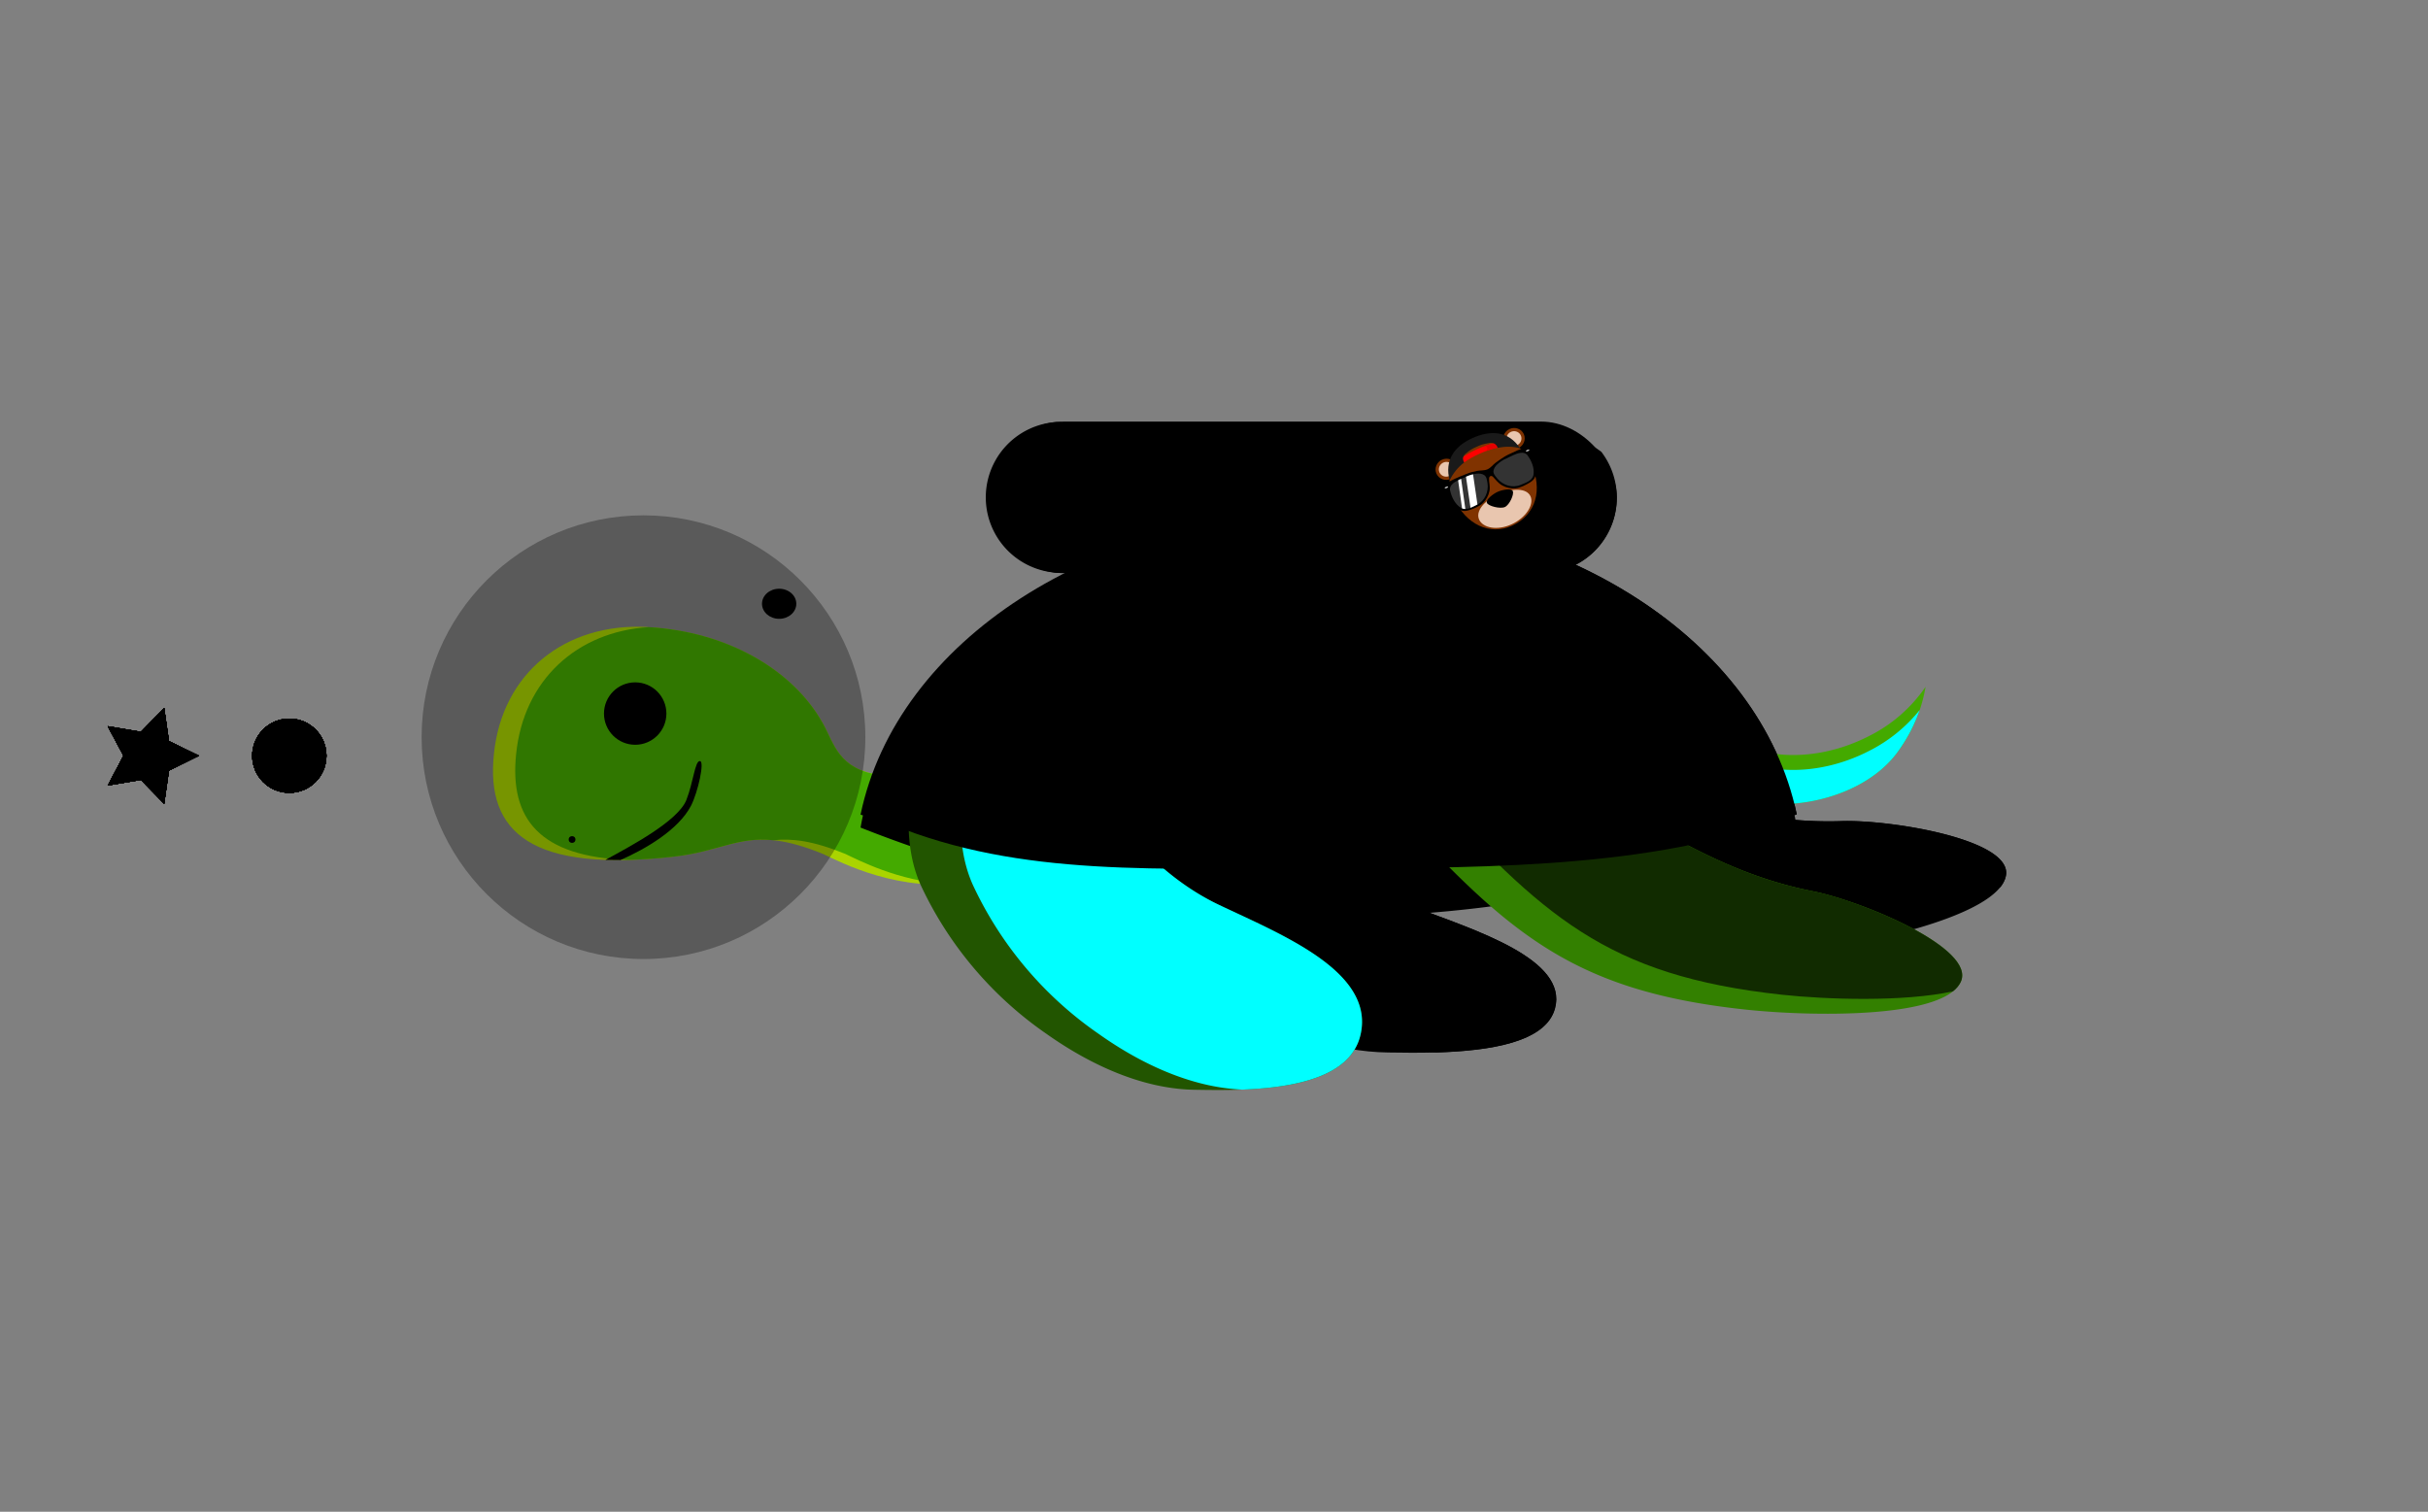 <?xml version="1.0" encoding="UTF-8" standalone="no"?>
<svg
   xmlns:dc="http://purl.org/dc/elements/1.1/"
   xmlns:cc="http://creativecommons.org/ns#"
   xmlns:rdf="http://www.w3.org/1999/02/22-rdf-syntax-ns#"
   xmlns:svg="http://www.w3.org/2000/svg"
   xmlns="http://www.w3.org/2000/svg"
   xmlns:sodipodi="http://sodipodi.sourceforge.net/DTD/sodipodi-0.dtd"
   xmlns:inkscape="http://www.inkscape.org/namespaces/inkscape"
   class="turtle"
   viewBox="0 0 86.35 53.77"
   version="1.1"
   id="svg112"
   sodipodi:docname="space-turtle-optimized.svg"
   inkscape:version="0.92.2 5c3e80d, 2017-08-06">
  <rect x="0" y="0" width="86.35" height="53.77" fill="#808080" stroke="none"/>
  <defs
     id="defs116" />
  <sodipodi:namedview
     pagecolor="#ffffff"
     bordercolor="#666666"
     borderopacity="1"
     objecttolerance="10"
     gridtolerance="10"
     guidetolerance="10"
     inkscape:pageopacity="0"
     inkscape:pageshadow="2"
     inkscape:window-width="1291"
     inkscape:window-height="1407"
     id="namedview114"
     showgrid="false"
     inkscape:zoom="26.682108"
     inkscape:cx="43.174999"
     inkscape:cy="26.885"
     inkscape:window-x="3419"
     inkscape:window-y="903"
     inkscape:window-maximized="0"
     inkscape:current-layer="svg112" />
  <g
     transform="translate(-111.67 -18.6)"
     id="g110">
    <path
       class="star"
       d="M118.75 45.48l-1.07.53-.17 1.18-.83-.85-1.18.2.56-1.06-.56-1.05 1.18.2.83-.85.17 1.18z" />
    <circle
       class="blob"
       cx="121.96"
       cy="45.48"
       r="1.32" />
    <path
       class="star"
       d="M118.75 45.48l-1.07.53-.17 1.18-.83-.85-1.18.2.56-1.06-.56-1.05 1.18.2.83-.85.17 1.18z" />
    <circle
       class="blob"
       cx="121.96"
       cy="45.48"
       r="1.32" />
    <path
       class="star"
       d="M118.75 45.48l-1.07.53-.17 1.18-.83-.85-1.18.2.56-1.06-.56-1.05 1.18.2.83-.85.17 1.18z" />
    <circle
       class="blob"
       cx="121.96"
       cy="45.48"
       r="1.32" />
    <path
       class="star"
       d="M118.75 45.48l-1.07.53-.17 1.18-.83-.85-1.18.2.56-1.06-.56-1.05 1.18.2.83-.85.17 1.18z" />
    <circle
       class="blob"
       cx="121.96"
       cy="45.48"
       r="1.32" />
    <path
       class="star"
       d="M118.75 45.48l-1.07.53-.17 1.18-.83-.85-1.18.2.56-1.06-.56-1.05 1.18.2.83-.85.17 1.18z" />
    <circle
       class="blob"
       cx="121.96"
       cy="45.48"
       r="1.32" />
    <path
       class="star"
       d="M118.75 45.48l-1.07.53-.17 1.18-.83-.85-1.18.2.56-1.06-.56-1.05 1.18.2.83-.85.17 1.18z" />
    <circle
       class="blob"
       cx="121.96"
       cy="45.48"
       r="1.32" />
    <g
       transform="matrix(.5 0 0 .5 74.01 29.2)"
       id="g96">
      <ellipse
         class="tank__socket"
         transform="rotate(32.47)"
         ry=".87"
         rx="1.07"
         cy="-51.88"
         cx="121.98"
         id="ellipse14" />
      <g
         class="turtle__flipper turtle__flipper--back"
         id="g20">
        <path
           d="M171.58 33.39a4.9 4.9 0 01.47-3.27c.09-.16.25-.3.43-.35 4.5-1.01 8.96 2.15 13.45 3.15 6.77 1.5 12.62 4.54 20.36 4.29 3.45-.12 12.28 1.3 11.7 3.92-.62 2.85-9.95 4.82-14.53 5.37-12.49 1.51-17.83-1.6-28.2-8.73-1.24-.85-4.54-2.68-3.68-4.38z"
           id="path16" />
        <path
           d="M173.96 29.58a5.24 5.24 0 00-.04 2.18c-.86 1.7 2.44 3.53 3.67 4.38 10.38 7.12 15.72 10.24 28.2 8.73 3.16-.38 8.55-1.43 11.82-2.97.2-.25.32-.5.38-.77.58-2.61-8.25-4.04-11.7-3.92-7.74.25-13.59-2.79-20.36-4.3-4-.88-7.97-3.48-11.97-3.33z"
           id="path18" />
      </g>
      <g
         class="turtle__flipper turtle__flipper--back"
         id="g26">
        <path
           d="M156.87 30.14l5.47-.04c.2 0 .42-.13.54-.01 0 0 3.84 9.8 12.94 13.21 4.44 1.67 11.04 3.72 10.1 7.23-.85 3.23-7.7 3.21-11.88 3.14-3.74-.05-7.44-1.43-10.5-3.14-3.77-2.11-7.04-5-8.93-8.37-2.74-4.9 2.06-12.02 2.26-12.02z"
           id="path22" />
        <path
           d="M162.9 30.12l-2.33.02c-.2 0-5 7.12-2.25 12.02 1.88 3.37 5.16 6.26 8.93 8.37 2.99 1.67 6.6 3.03 10.26 3.14 3.74-.12 7.77-.71 8.42-3.14.93-3.5-5.67-5.56-10.1-7.23-9.02-3.39-12.86-13-12.93-13.18z"
           id="path24" />
      </g>
      <rect
         class="tank__shine"
         ry="5.39"
         y="8.79"
         x="145.62"
         height="10.77"
         width="44.7"
         id="rect28" />
      <g
         class="turtle__head"
         id="g40">
        <path
           d="M121.35 23.4c-5.82-.3-10.32 3.26-10.9 9.05-.58 5.59 2.68 8.44 12.85 7.28 4.24-.48 5.29-2.34 10.57-.18 1.12.53 5.58 2.89 10.39 1.95 3.33-.65 3.21-6.14 3.21-6.14.4-1.08-8.36-1.27-9.5-1.42-3.02-.4-3.3-2.23-4.13-3.7-2.14-3.8-6.8-6.53-12.5-6.83z"
           fill="#aad400"
           id="path30" />
        <path
           d="M121.46 23.41c-5.09.32-8.9 3.75-9.43 9.04-.47 4.58 1.64 7.32 8 7.52 1-.03 2.09-.1 3.27-.24 3.08-.35 4.48-1.43 7.03-1.16 1.32-.14 2.82.03 5.13.98.87.41 3.76 1.93 7.26 2.14.5-.03 1.02-.1 1.54-.2 3.33-.64 3.21-6.13 3.21-6.13.4-1.08-8.36-1.27-9.5-1.42-3.02-.4-3.3-2.23-4.13-3.7-2.12-3.78-6.74-6.5-12.38-6.83z"
           fill="#4a0"
           id="path32" />
        <circle
           class="turtle__eye"
           r="2.22"
           cy="29.56"
           cx="120.5"
           id="circle34" />
        <circle
           cx="116.01"
           cy="38.52"
           r=".24"
           id="circle36" />
        <path
           class="turtle__mouth"
           d="M125.1 32.94c-.35-.02-.46 1.5-.96 2.77-.6 1.5-3.96 3.28-5.76 4.26l1.07.01c1.78-.78 4.12-2.14 5.02-3.86.5-.98.98-3.16.64-3.18z"
           id="path38" />
      </g>
      <path
         class="turtle__under-shell"
         d="M170.38 21.17c-16.6.02-31.28 2.03-33.85 16.5a90.24 90.24 0 0066.6-.03c-2.6-14.46-16.16-16.46-32.75-16.47z"
         id="path42" />
      <g
         class="turtle__flipper turtle__flipper--front"
         id="g48">
        <path
           d="M143.05 26.46l5.48-.04c.2 0 .41-.18.54-.02 0 0 3.83 12.42 12.94 16.76 4.43 2.11 11.04 4.72 10.1 9.17-.86 4.1-7.71 4.07-11.89 3.99-3.74-.08-7.44-1.83-10.5-4a26.41 26.41 0 01-8.93-10.6c-2.74-6.22 2.06-15.26 2.26-15.26z"
           fill="#250"
           id="path44" />
        <path
           d="M149.08 26.44l-2.33.02c-.2 0-5 9.04-2.25 15.25a26.41 26.41 0 008.93 10.61c2.99 2.13 6.6 3.84 10.26 3.99 3.74-.15 7.78-.9 8.42-3.98.94-4.45-5.67-7.06-10.1-9.17-9.02-4.3-12.86-16.48-12.93-16.72z"
           fill="#0ff"
           id="path46" />
      </g>
      <path
         class="turtle__shell-light"
         d="M169.82 15.24c-16.6.02-30.72 9.14-33.29 21.51 9.27 3.23 21.08 3.32 33.29 3.32 12.23-.01 24.04-.1 33.3-3.34-2.58-12.37-16.7-21.48-33.3-21.49z"
         id="path50" />
      <g
         class="turtle__tail turtle__flipper"
         id="g56">
        <path
           d="M212.28 27.66a10.6 10.6 0 01-4.04 3.51c-3.74 1.92-8.1 1.76-10.4-.37.02 1.95-1.46 3.05-.14 4.05 2.83 2.13 9.68 1.32 12.54-2.48a10.73 10.73 0 002.04-4.7z"
           fill="#4a0"
           id="path52" />
        <path
           d="M211.87 29.3a10.93 10.93 0 01-3.63 2.93c-3.74 1.92-8.1 1.76-10.4-.38.01 1.03-.4 1.82-.59 2.49.09.17.23.34.45.51 2.83 2.13 9.68 1.32 12.54-2.48.71-.95 1.26-2 1.63-3.08z"
           fill="#0ff"
           id="path54" />
      </g>
      <g
         class="turtle__flipper turtle__flipper--front"
         id="g62">
        <path
           d="M171.32 30.64a4.9 4.9 0 011.19-3.08.72.72 0 01.5-.24c4.6.03 8.24 4.11 12.4 6.1 6.25 3 11.26 7.28 18.86 8.78 3.39.67 11.66 4.05 10.51 6.46-1.25 2.64-10.78 2.45-15.37 1.95-12.5-1.35-17-5.6-25.5-14.87-1.01-1.1-3.81-3.64-2.6-5.1z"
           fill="#338000"
           id="path58" />
        <path
           d="M174.5 27.47c-.33.66-.5 1.4-.54 2.11-1.22 1.46 1.58 4 2.6 5.1 8.49 9.28 12.99 13.52 25.5 14.88 3.15.34 8.64.53 12.17-.24.25-.2.43-.41.55-.66 1.15-2.41-7.12-5.8-10.51-6.46-7.6-1.5-12.61-5.78-18.87-8.78-3.7-1.77-6.98-5.2-10.9-5.95z"
           fill="#112b00"
           id="path60" />
      </g>
      <path
         class="turtle__shell"
         d="M169.82 15.24c-1.38 0-2.73.07-4.07.2-13.69 2.04-24.65 10.72-27.03 22 8.9 2.55 19.82 2.63 31.1 2.63 12.23-.01 24.04-.1 33.3-3.34-2.58-12.37-16.7-21.48-33.3-21.49z"
         id="path64" />
      <path
         class="tank__body"
         d="M152.06 9.85a5.37 5.37 0 00-4.3 8.63c.9.68 2.02 1.09 3.24 1.09h33.92a5.37 5.37 0 004.3-8.63 5.36 5.36 0 00-3.24-1.09z"
         id="path66" />
      <path
         class="tank__end"
         d="M150.48 8.82a5.37 5.37 0 000 10.72 5.37 5.37 0 000-10.72z"
         id="path68" />
      <circle
         class="tank__socket"
         r="1.47"
         cy="14.18"
         cx="150.48"
         id="circle70" />
      <path
         d="M130.64 21.5s-4.35-8.67 2.7-9.21c6.13-.47.72 5.33 8.5 5.2 5.38-.1 5.33-7.28 8.45-3.4"
         fill="none"
         class="tank__cable"
         stroke-width="1.32"
         stroke-linecap="round"
         id="path72" />
      <g
         id="g82">
        <ellipse
           class="tank__socket"
           ry="1.07"
           rx="1.22"
           cy="21.75"
           cx="130.74"
           id="ellipse74" />
        <circle
           class="helmet__glass"
           cx="121.09"
           cy="31.24"
           r="15.78"
           opacity=".3"
           id="circle76" />
        <path
           class="shimmer-stroke"
           d="M107.96 27.34a13.7 13.7 0 0110.43-9.54"
           opacity=".36"
           fill="none"
           stroke-width="1.11"
           stroke-linecap="round"
           stroke-linejoin="round"
           id="path78" />
        <path
           class="shimmer-stroke"
           d="M107.69 34.06a13.7 13.7 0 01-.23-4.2"
           opacity=".36"
           fill="none"
           stroke-width="1.11"
           stroke-linecap="round"
           stroke-linejoin="round"
           id="path80" />
      </g>
      <path
         class="turtle__shell turtle__shell-lip"
         d="M138.72 37.44c9.26 3.78 18.89 3.12 31.1 3.13 12.23-.01 24.04-.12 33.3-3.92"
         stroke-width="2.5"
         stroke-linecap="round"
         stroke-linejoin="round"
         id="path84" />
      <path
         class="turtle__shell-groove"
         d="M180.36 21.14a13.6 13.6 0 01-18.67.2"
         fill="none"
         stroke-width="1.32"
         stroke-linecap="round"
         stroke-linejoin="round"
         id="path86" />
      <path
         class="turtle__shell-groove"
         d="M160.92 24.95l-5.24 5.25"
         stroke-width="1.32"
         stroke-linecap="round"
         id="path88" />
      <path
         class="turtle__shell-groove"
         d="M180.55 24.95l5.24 5.25"
         stroke-width="1.32"
         stroke-linecap="round"
         id="path90" />
      <g
         fill="none"
         id="g94">
        <path
           class="helmet__collar"
           d="M138.4 28.7a17.5 17.5 0 01-3.33 13.06"
           stroke-linecap="square"
           stroke-linejoin="round"
           stroke-width="3.97"
           id="path92" />
      </g>
    </g>
  </g>
  <g
     id="layer1"
     class="logo"
     transform="matrix(0.011,-0.005,0.005,0.011,46.931,7.955)">
    <g
       id="g5973"
       transform="matrix(1.341,0,0,1.341,-51.157,-297.332)">
      <path
         sodipodi:nodetypes="sssss"
         inkscape:connector-curvature="0"
         id="path5634"
         d="m 242.822,893.869 c 2e-5,61.252 -36.059,106.285 -94.208,106.285 -54.326,0 -91.435,-45.033 -91.435,-106.285 4e-6,-61.252 37.667,-85.951 90.973,-85.951 53.306,0 94.67,24.699 94.67,85.951 z"
         style="fill:#803300;fill-opacity:1;stroke:none;stroke-width:6;stroke-linecap:round;stroke-linejoin:round;stroke-miterlimit:4;stroke-dasharray:none;stroke-opacity:1" />
      <path
         sodipodi:nodetypes="csssc"
         inkscape:connector-curvature="0"
         id="path5639"
         d="m 211.925,958.105 c 2e-5,19.908 -28.601,38.819 -63.312,38.819 -34.711,0 -60.539,-18.911 -60.539,-38.819 0,-19.908 26.29,-33.273 61.001,-33.273 34.711,0 62.85,13.366 62.85,33.273 z"
         style="fill:#e9c6af;fill-opacity:1;stroke:none;stroke-width:6;stroke-linecap:round;stroke-linejoin:round;stroke-miterlimit:4;stroke-dasharray:none;stroke-opacity:1" />
      <path
         sodipodi:nodetypes="sssss"
         inkscape:connector-curvature="0"
         id="path5636"
         d="m 181.194,931.763 c 0,7.657 -19.04,24.493 -30.27,24.493 -11.23,0 -32.118,-16.836 -32.118,-24.493 0,-7.657 20.239,-12.478 31.469,-12.478 11.23,0 30.918,4.821 30.918,12.478 z"
         style="fill:#000000;fill-opacity:1;stroke:none;stroke-width:6;stroke-linecap:round;stroke-linejoin:round;stroke-miterlimit:4;stroke-dasharray:none;stroke-opacity:1" />
      <ellipse
         ry="23.111"
         rx="23.762"
         cy="827.682"
         cx="68.304"
         id="path5793"
         style="fill:#803300;fill-opacity:1;stroke:none;stroke-width:6;stroke-linecap:round;stroke-linejoin:round;stroke-miterlimit:4;stroke-dasharray:none;stroke-opacity:1" />
      <path
         id="path5806"
         d="m 84.784,826.317 a 16.549,16.095 0 0 0 -16.48,-14.731 16.549,16.095 0 0 0 -16.548,16.096 16.549,16.095 0 0 0 16.548,16.096 16.549,16.095 0 0 0 1.132,-0.039 c 0.815,-1.337 1.582,-2.727 2.472,-3.983 1.572,-2.219 3.258,-4.312 5.055,-6.283 1.796,-1.971 3.702,-3.819 5.712,-5.548 0.669,-0.575 1.418,-1.058 2.109,-1.607 z"
         style="fill:#e9c6af;fill-opacity:1;stroke:none;stroke-width:6;stroke-linecap:round;stroke-linejoin:round;stroke-miterlimit:4;stroke-dasharray:none;stroke-opacity:1"
         inkscape:connector-curvature="0" />
      <ellipse
         transform="scale(-1,1)"
         style="fill:#803300;fill-opacity:1;stroke:none;stroke-width:6;stroke-linecap:round;stroke-linejoin:round;stroke-miterlimit:4;stroke-dasharray:none;stroke-opacity:1"
         id="ellipse5814"
         cx="-231.243"
         cy="827.682"
         rx="23.762"
         ry="23.111" />
      <path
         style="fill:#e9c6af;fill-opacity:1;stroke:none;stroke-width:6;stroke-linecap:round;stroke-linejoin:round;stroke-miterlimit:4;stroke-dasharray:none;stroke-opacity:1"
         d="m 214.764,826.317 a 16.549,16.095 0 0 1 16.48,-14.731 16.549,16.095 0 0 1 16.548,16.096 16.549,16.095 0 0 1 -16.548,16.096 16.549,16.095 0 0 1 -1.132,-0.039 c -0.815,-1.337 -1.582,-2.727 -2.472,-3.983 -1.572,-2.219 -3.258,-4.312 -5.055,-6.283 -1.796,-1.971 -3.702,-3.819 -5.712,-5.548 -0.669,-0.575 -1.418,-1.058 -2.109,-1.607 z"
         id="path5816"
         inkscape:connector-curvature="0" />
      <g
         transform="translate(-175.5,139.5)"
         id="g5936">
        <path
           id="path5921"
           d="m 323.231,675.857 c -13.396,0 -26.023,1.079 -37.672,3.334 v 11.353 c 11.649,-2.255 24.276,-3.334 37.672,-3.334 15.104,0 29.458,1.373 42.666,4.256 v -11.355 c -13.207,-2.883 -27.563,-4.254 -42.666,-4.254 z"
           style="fill:#ff0000;fill-opacity:1;stroke:none;stroke-width:6;stroke-linecap:round;stroke-linejoin:round;stroke-miterlimit:4;stroke-dasharray:none;stroke-opacity:1"
           inkscape:connector-curvature="0" />
        <path
           style="fill:#e50000;fill-opacity:1;stroke:none;stroke-width:6;stroke-linecap:round;stroke-linejoin:round;stroke-miterlimit:4;stroke-dasharray:none;stroke-opacity:1"
           d="m 340.695,-75.85 a 15.875,7.812 0 0 1 4.43,5.412 15.875,7.812 0 0 1 -5.414,5.863 c 9.116,0.653 17.878,1.866 26.186,3.68 V -72.25 c -8.007,-1.748 -16.44,-2.932 -25.201,-3.6 z"
           transform="translate(0,752.362)"
           id="path5926"
           inkscape:connector-curvature="0" />
      </g>
      <path
         sodipodi:nodetypes="sccsasccs"
         inkscape:connector-curvature="0"
         id="path5918"
         d="m 148.06,789.038 c -43.489,0 -75.872,19.481 -83.284,63.856 12.322,-10.516 27.906,-18.694 45.285,-22.651 0,0 -2.446,-12.499 10.25,-16.029 14.513,-4.035 18.404,-3.944 27.749,-4 10.2,-0.062 15.075,-0.071 30.339,4 14.187,3.783 12,17.113 12,17.113 17.217,4.421 31.845,10.722 44.263,21.567 -7.276,-46.029 -42.375,-63.856 -86.602,-63.856 z"
         style="fill:#1a1a1a;fill-opacity:1;stroke:none;stroke-width:6;stroke-linecap:round;stroke-linejoin:round;stroke-miterlimit:4;stroke-dasharray:none;stroke-opacity:1" />
      <circle
         r="11.185"
         cy="894.081"
         cx="97.242"
         id="path1046"
         style="fill:#ffaaaa;fill-opacity:0.577;stroke:none;stroke-width:8.413;stroke-linecap:round;stroke-linejoin:round;stroke-miterlimit:4;stroke-dasharray:none;stroke-dashoffset:0;stroke-opacity:1" />
      <circle
         r="11.185"
         style="fill:#ffaaaa;fill-opacity:0.577;stroke:none;stroke-width:8.413;stroke-linecap:round;stroke-linejoin:round;stroke-miterlimit:4;stroke-dasharray:none;stroke-dashoffset:0;stroke-opacity:1"
         id="circle1048"
         cx="201.851"
         cy="894.081" />
      <path
         d="m 96.601,864.041 a 21.271,21.271 0 0 1 -6.781,15.572 21.271,21.271 0 0 1 -16.019,5.644"
         sodipodi:open="true"
         sodipodi:end="1.642744"
         sodipodi:start="0"
         sodipodi:ry="21.270994"
         sodipodi:rx="21.270994"
         sodipodi:cy="864.0412"
         sodipodi:cx="75.330406"
         sodipodi:type="arc"
         id="path1066"
         style="fill:none;fill-opacity:0.577;stroke:#e9afaf;stroke-width:2.983;stroke-linecap:round;stroke-linejoin:round;stroke-miterlimit:4;stroke-dasharray:none;stroke-dashoffset:0;stroke-opacity:1" />
      <path
         transform="scale(-1,1)"
         style="fill:none;fill-opacity:0.577;stroke:#e9afaf;stroke-width:2.983;stroke-linecap:round;stroke-linejoin:round;stroke-miterlimit:4;stroke-dasharray:none;stroke-dashoffset:0;stroke-opacity:1"
         id="path1068"
         sodipodi:type="arc"
         sodipodi:cx="-224.80095"
         sodipodi:cy="864.0412"
         sodipodi:rx="21.270994"
         sodipodi:ry="21.270994"
         sodipodi:start="0"
         sodipodi:end="1.642744"
         sodipodi:open="true"
         d="m -203.53,864.041 a 21.271,21.271 0 0 1 -6.781,15.572 21.271,21.271 0 0 1 -16.019,5.644" />
      <g
         transform="matrix(1.173,0,0,1.173,-128.723,-42.561)"
         id="layer1-8">
        <g
           id="g4372">
          <path
             sodipodi:nodetypes="cccccssscsscsssccccccsssscc"
             inkscape:connector-curvature="0"
             id="path4689"
             d="m 175.58,764.635 c -5.547,-0.059 -11.389,0.155 -19.432,1.816 l -12.203,2.359 1.967,12.816 c 1.785,0.25 4.247,0.866 5.414,2.428 3.006,4.024 1.024,7.915 1.707,15.021 2.276,23.677 10.16,28.633 22.369,30.057 6.394,0.746 19.445,1.945 28.363,-1.221 8.059,-2.861 15.531,-8.411 20.59,-15.307 5.347,-7.29 5.922,-15.542 9.241,-21.926 2.352,-4.524 6.563,-3.559 7.891,0 2.515,6.741 3.732,14.636 9.079,21.926 5.058,6.896 12.53,12.445 20.59,15.307 8.918,3.166 21.969,1.966 28.363,1.221 12.21,-1.424 20.095,-6.379 22.371,-30.057 0.683,-7.107 -1.299,-10.997 1.707,-15.021 1.205,-1.613 3.804,-2.226 5.598,-2.459 l 1.957,-12.752 -12.377,-2.393 c -12.868,-2.659 -20.106,-1.61 -29.508,-1.668 -3.488,-0.021 -7.48,0.098 -11.195,0.488 -6.925,0.728 -13.786,2.03 -20.604,3.451 -6.807,1.419 -12.733,5.2 -19.685,5.064 -6.706,-0.13 -13.309,-4.241 -19.869,-5.639 -6.93,-1.476 -12.634,-2.647 -21.062,-2.877 -4.085,-0.111 -7.707,-0.51 -11.195,-0.488 -3.526,0.022 -6.748,-0.113 -10.076,-0.148 z"
             style="fill:#000000;fill-opacity:1;stroke:none;stroke-width:8;stroke-linecap:square;stroke-linejoin:round;stroke-miterlimit:4;stroke-dasharray:none;stroke-opacity:1" />
          <path
             sodipodi:nodetypes="ccsscacc"
             inkscape:connector-curvature="0"
             style="fill:#333333;fill-opacity:1;stroke:none;stroke-width:8;stroke-linecap:square;stroke-linejoin:round;stroke-miterlimit:4;stroke-dasharray:none;stroke-opacity:1"
             d="m 182.39,769.633 c -8.598,0.143 -21.142,0.602 -24.273,10.441 -2.792,12.996 -2.66,27.921 4.889,38.887 6.304,9.158 19.913,7.361 30.049,7.005 16.107,-0.565 29.948,-13.11 34.226,-28.456 1.644,-6.608 3.552,-11.871 0.593,-16.519 -5.068,-7.96 -17.13,-10.038 -26.063,-11.051 -6.407,-0.261 -12.951,-0.378 -19.421,-0.307 z"
             id="path4694" />
          <path
             style="fill:#b3b3b3;fill-opacity:1;stroke:none;stroke-width:8;stroke-linecap:square;stroke-linejoin:round;stroke-miterlimit:4;stroke-dasharray:none;stroke-opacity:1"
             id="path4707"
             d="m 157.469,772.895 a 3.476,1.442 0 0 1 -3.459,1.442 3.476,1.442 0 0 1 -3.494,-1.427 3.476,1.442 0 0 1 3.423,-1.457 3.476,1.442 0 0 1 3.529,1.413"
             inkscape:connector-curvature="0" />
          <path
             sodipodi:nodetypes="ccsscacc"
             inkscape:connector-curvature="0"
             id="path4810"
             d="m 292.534,769.633 c 8.598,0.143 21.142,0.602 24.273,10.441 2.792,12.996 2.66,27.921 -4.889,38.887 -6.304,9.158 -19.913,7.361 -30.049,7.005 -16.107,-0.565 -29.948,-13.11 -34.226,-28.456 -1.644,-6.608 -3.552,-11.871 -0.593,-16.519 5.068,-7.96 17.13,-10.038 26.063,-11.051 6.407,-0.261 12.951,-0.378 19.421,-0.307 z"
             style="fill:#333333;fill-opacity:1;stroke:none;stroke-width:8;stroke-linecap:square;stroke-linejoin:round;stroke-miterlimit:4;stroke-dasharray:none;stroke-opacity:1" />
          <path
             d="m 317.454,772.895 a 3.476,1.442 0 0 0 3.459,1.442 3.476,1.442 0 0 0 3.494,-1.427 3.476,1.442 0 0 0 -3.423,-1.457 3.476,1.442 0 0 0 -3.529,1.413"
             id="path4812"
             style="fill:#b3b3b3;fill-opacity:1;stroke:none;stroke-width:8;stroke-linecap:square;stroke-linejoin:round;stroke-miterlimit:4;stroke-dasharray:none;stroke-opacity:1"
             inkscape:connector-curvature="0" />
          <path
             sodipodi:nodetypes="ccccc"
             inkscape:connector-curvature="0"
             id="rect4338"
             transform="translate(143.52,764.628)"
             d="M 52.107,5.113 35.756,61.623 c 4.985,0.135 9.95,-0.038 14.398,-0.322 L 65.994,6.566 C 61.266,5.404 56.592,5.228 52.107,5.113 Z"
             style="fill:#ffffff;fill-opacity:1;stroke:none;stroke-width:6;stroke-linecap:round;stroke-linejoin:round;stroke-miterlimit:4;stroke-dasharray:none;stroke-opacity:1" />
          <path
             id="rect4348"
             transform="translate(143.52,764.628)"
             d="m 42.172,4.992 c -1.102,0.001 -2.204,-2.999e-4 -3.303,0.012 -0.921,0.015 -1.905,0.042 -2.9,0.076 L 20.916,56.092 c 1.473,1.557 3.213,2.703 5.135,3.535 z"
             style="fill:#ffffff;fill-opacity:1;stroke:none;stroke-width:6;stroke-linecap:round;stroke-linejoin:round;stroke-miterlimit:4;stroke-dasharray:none;stroke-opacity:1"
             inkscape:connector-curvature="0" />
        </g>
      </g>
    </g>
  </g>
  <g
     transform="translate(-111.67 -18.6)"
     id="g110">
   <path
       class="star"
       d="M118.75 45.48l-1.07.53-.17 1.18-.83-.85-1.18.2.56-1.06-.56-1.05 1.18.2.83-.85.17 1.18z" />
    <circle
       class="blob"
       cx="121.96"
       cy="45.48"
       r="1.32" />
    <path
       class="star"
       d="M118.75 45.48l-1.07.53-.17 1.18-.83-.85-1.18.2.56-1.06-.56-1.05 1.18.2.83-.85.17 1.18z" />
    <circle
       class="blob"
       cx="121.96"
       cy="45.48"
       r="1.32" />
    <path
       class="star"
       d="M118.75 45.48l-1.07.53-.17 1.18-.83-.85-1.18.2.56-1.06-.56-1.05 1.18.2.83-.85.17 1.18z" />
    <circle
       class="blob"
       cx="121.96"
       cy="45.48"
       r="1.32" />
   <path
       class="star"
       d="M118.75 45.48l-1.07.53-.17 1.18-.83-.85-1.18.2.56-1.06-.56-1.05 1.18.2.83-.85.17 1.18z" />
    <circle
       class="blob"
       cx="121.96"
       cy="45.48"
       r="1.32" />
    <path
       class="star"
       d="M118.75 45.48l-1.07.53-.17 1.18-.83-.85-1.18.2.56-1.06-.56-1.05 1.18.2.83-.85.17 1.18z" />
    <circle
       class="blob"
       cx="121.96"
       cy="45.48"
       r="1.32" />
    <path
       class="star"
       d="M118.75 45.48l-1.07.53-.17 1.18-.83-.85-1.18.2.56-1.06-.56-1.05 1.18.2.83-.85.17 1.18z" />
    <circle
       class="blob"
       cx="121.96"
       cy="45.48"
       r="1.32" />
       </g>
</svg>

